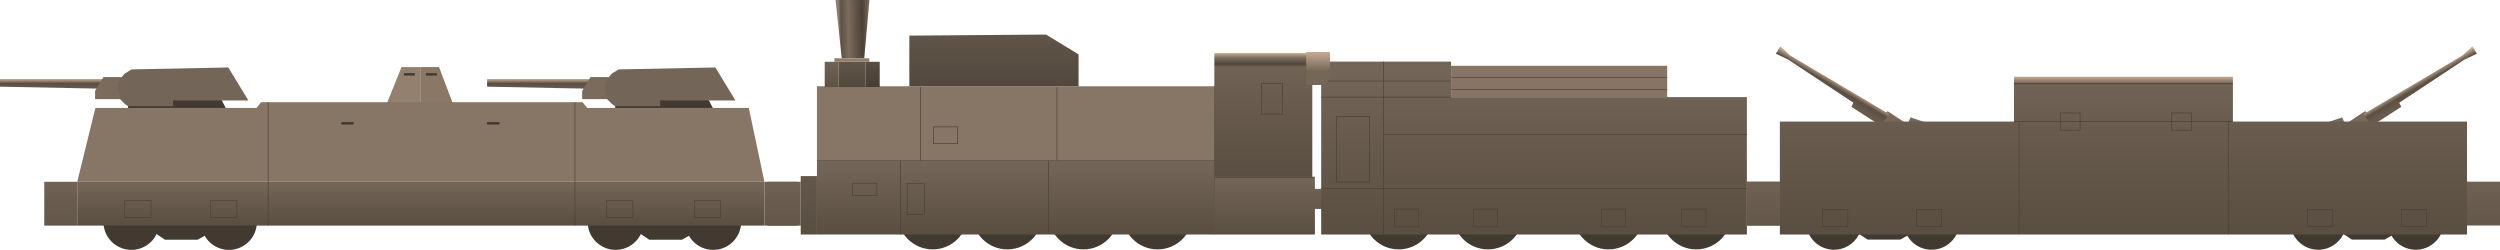 <svg viewBox="0 0 4084.94 408.26" xmlns="http://www.w3.org/2000/svg" xmlns:xlink="http://www.w3.org/1999/xlink"><linearGradient id="a" gradientUnits="userSpaceOnUse" x1="1659.53" x2="1659.53" y1="383.19" y2="262.46"><stop offset="0" stop-color="#594e41"/><stop offset=".94" stop-color="#736557"/></linearGradient><linearGradient id="b" gradientTransform="matrix(1 0 -.02 -1.22 1206.57 1164.67)" gradientUnits="userSpaceOnUse" x1="181.91" x2="237.34" y1="916.2" y2="916.2"><stop offset="0" stop-color="#927e6c"/><stop offset=".08" stop-color="#5d5146"/><stop offset=".29" stop-color="#7c6b5c"/><stop offset=".71" stop-color="#4a4137"/><stop offset="1" stop-color="#927e6c"/></linearGradient><linearGradient id="c" gradientUnits="userSpaceOnUse" x1="1624.11" x2="1624.11" y1="140.92" y2="56.47"><stop offset="0" stop-color="#52483d"/><stop offset="1" stop-color="#615549"/></linearGradient><linearGradient id="d" x1="1392.14" x2="1392.14" xlink:href="#c" y1="142.19" y2="100.94"/><linearGradient id="e" gradientTransform="matrix(.51 0 0 -1 134.22 458.37)" gradientUnits="userSpaceOnUse" x1="206.94" x2="206.94" y1="249.81" y2="208.56"><stop offset="0" stop-color="#453c33"/><stop offset="1" stop-color="#594e43"/></linearGradient><linearGradient id="f" gradientTransform="matrix(.5 0 0 -1 70.29 458.37)" gradientUnits="userSpaceOnUse" x1="206.94" x2="206.94" y1="249.81" y2="208.56"><stop offset="0" stop-color="#5e5346"/><stop offset="1" stop-color="#706254"/></linearGradient><linearGradient id="g" x1="1363.4" x2="1420.38" xlink:href="#b" y1="98.09" y2="98.09"/><linearGradient id="h" gradientTransform="matrix(.04 0 0 -1 117.03 886.18)" gradientUnits="userSpaceOnUse" x1="474.33" x2="474.33" y1="490.81" y2="395.37"><stop offset="0" stop-color="#594e42"/><stop offset="1" stop-color="#63574b"/></linearGradient><linearGradient id="i" gradientTransform="matrix(.08 0 0 1 1242.02 -107.62)" gradientUnits="userSpaceOnUse" x1="474.33" x2="474.33" y1="476.25" y2="404.65"><stop offset="0" stop-color="#63574a"/><stop offset="1" stop-color="#706254"/></linearGradient><linearGradient id="j" x1="19749.05" x2="19749.05" xlink:href="#i" y1="476.25" y2="404.65"/><linearGradient id="k" gradientTransform="matrix(-1 0 0 -1 1758.07 591.69)" gradientUnits="userSpaceOnUse" x1="879.03" x2="879.03" y1="397.32" y2="194.36"><stop offset="0" stop-color="#594e41"/><stop offset=".89" stop-color="#706255"/><stop offset=".91" stop-color="#50463c"/><stop offset=".96" stop-color="#7a6b5c"/><stop offset="1" stop-color="#c4ab93"/></linearGradient><linearGradient id="l" x1="2077.46" x2="2077.46" xlink:href="#a" y1="383.19" y2="288.7"/><linearGradient id="m" x1="2506.58" x2="2506.58" xlink:href="#a" y1="383.19" y2="100.67"/><linearGradient id="n" gradientUnits="userSpaceOnUse" x1="2153.73" x2="2153.73" y1="138.94" y2="85.03"><stop offset=".43" stop-color="#756758"/><stop offset="1" stop-color="#c7ab94"/></linearGradient><linearGradient id="o" gradientUnits="userSpaceOnUse" x1="84.49" x2="84.49" y1="144.77" y2="129.07"><stop offset="0" stop-color="#695a4e"/><stop offset=".53" stop-color="#5a4f43"/><stop offset="1" stop-color="#c7ab94"/></linearGradient><linearGradient id="p" x1="880.38" x2="880.38" xlink:href="#o" y1="144.77" y2="129.07"/><linearGradient id="q" x1="-13767.07" x2="-13767.07" xlink:href="#i" y1="476.25" y2="404.65"/><linearGradient id="r" x1="409.01" x2="409.01" xlink:href="#i" y1="476.25" y2="404.65"/><linearGradient id="s" x1="687.63" x2="687.63" xlink:href="#a" y1="368.63" y2="297.03"/><linearGradient id="t" gradientUnits="userSpaceOnUse" x1="3836.81" x2="3836.81" y1="254.32" y2="181.23"><stop offset="0" stop-color="#695c4d"/><stop offset=".95" stop-color="#7a6b5c"/><stop offset=".96" stop-color="#473e35"/><stop offset=".96" stop-color="#7a6b5c"/><stop offset="1" stop-color="#c4ab93"/></linearGradient><linearGradient id="u" gradientUnits="userSpaceOnUse" x1="3961.64" x2="3950.55" y1="149.45" y2="130.54"><stop offset=".03" stop-color="#695a4e"/><stop offset=".53" stop-color="#5a4f43"/><stop offset="1" stop-color="#c7ab94"/></linearGradient><linearGradient id="v" gradientTransform="matrix(-1 0 0 1 3834.27 -107.62)" x1="722.32" x2="722.32" xlink:href="#t" y1="361.94" y2="288.85"/><linearGradient id="w" gradientTransform="matrix(-1 0 0 1 3834.27 -107.62)" x1="847.15" x2="836.06" xlink:href="#u" y1="257.07" y2="238.16"/><linearGradient id="x" x1="19749.05" x2="19749.05" xlink:href="#i" y1="476.05" y2="404.45"/><linearGradient id="y" x1="33925.13" x2="33925.13" xlink:href="#i" y1="476.05" y2="404.45"/><linearGradient id="z" gradientUnits="userSpaceOnUse" x1="3469.64" x2="3469.64" y1="383.19" y2="125.39"><stop offset="0" stop-color="#594e41"/><stop offset=".95" stop-color="#706255"/><stop offset=".96" stop-color="#473e35"/><stop offset=".96" stop-color="#7a6b5c"/><stop offset="1" stop-color="#c4ab93"/></linearGradient><circle cx="1523.98" cy="350.05" fill="#423a31" r="57.45"/><circle cx="1645.99" cy="350.05" fill="#423a31" r="57.45"/><circle cx="1770.39" cy="350.05" fill="#423a31" r="57.45"/><circle cx="1891.46" cy="350.05" fill="#423a31" r="57.45"/><circle cx="2285.48" cy="350.05" fill="#423a31" r="57.45"/><circle cx="2431.31" cy="350.05" fill="#423a31" r="57.45"/><circle cx="2628.32" cy="350.05" fill="#423a31" r="57.45"/><circle cx="2771.6" cy="350.05" fill="#423a31" r="57.45"/><path d="m1334.86 140.95h649.34v121.51h-649.34z" fill="#877565"/><path d="m1334.86 262.46h649.34v120.74h-649.34z" fill="url(#a)"/><path d="m1420.64 0h-55.43l10.19 95.24h36.77z" fill="url(#b)"/><path d="m1485.85 58.2v82.72h276.51v-52.06l-53.22-32.39z" fill="url(#c)"/><path d="m1369.82 100.94h44.64v41.24h-44.64z" fill="url(#d)"/><path d="m229.26 208.56h22.98v41.24h-22.98z" fill="url(#e)" transform="matrix(-1 0 0 -1 1666.7 350.75)"/><path d="m162.36 208.56h22.26v41.24h-22.26z" fill="url(#f)" transform="matrix(-1 0 0 -1 1532.18 350.75)"/><path d="m1363.4 95.19h56.97v5.79h-56.97z" fill="url(#g)"/><path d="m123.14 395.37h26.52v95.44h-26.52z" fill="url(#h)" transform="matrix(-1 0 0 -1 1458.01 778.56)"/><path d="m1254.45 297.03h53.9v71.6h-53.9z" fill="url(#i)"/><path d="m2854.35 297.03h53.9v71.6h-53.9z" fill="url(#j)"/><path d="m799 194.36h160.07v202.96h-160.07z" fill="url(#k)" transform="matrix(-1 0 0 -1 2943.27 484.07)"/><path d="m2170.71 308.62h-22.19v-19.92h-164.32v94.49h164.32v-41.77h22.19z" fill="url(#l)"/><g fill="none" stroke="#473e35" stroke-miterlimit="10"><path d="m2061.6 136.28h34.16v50.1h-34.16z"/><path d="m1525.09 207.29h39.8v27.36h-39.8z"/><path d="m1393.01 299.29h39.8v20.04h-39.8z"/><path d="m1482.28 300.2h27.96v50.1h-27.96z"/><path d="m1984.2 262.46h-649.34"/><path d="m1503.87 142.19v120.27"/><path d="m1727.03 142.19v120.27"/><path d="m1471.07 262.46v120.73"/><path d="m1712.94 262.46v116.99"/><path d="m1984.2 140.95v242.24"/><path d="m1984.2 289.7h161"/></g><path d="m2371.01 158.69v-58.02h-212.21v282.52h212.21 483.34v-224.5z" fill="url(#m)"/><g fill="none" stroke="#473e35" stroke-miterlimit="10"><path d="m2260.44 100.67v282.52"/><path d="m2158.8 132.43h212.21"/><path d="m2371.01 158.69h-212.21"/><path d="m2854.35 219.45h-593.91"/><path d="m2854.35 307.97h-695.55"/><path d="m2183.79 190.09h54.15v107.38h-54.15z"/><path d="m2278.59 341.63h39.58v29.07h-39.58z"/><path d="m2407.34 341.63h39.58v29.07h-39.58z"/><path d="m2616.65 341.63h39.58v29.07h-39.58z"/><path d="m2747.93 341.63h39.58v29.07h-39.58z"/></g><path d="m2371.01 107.53h353.16v51.17h-353.16z" fill="#877465"/><path d="m2371.01 126.9h353.16" fill="none" stroke="#473e35" stroke-miterlimit="10"/><path d="m2371.01 146.3h353.16" fill="none" stroke="#473e35" stroke-miterlimit="10"/><path d="m2134.35 85h38.77a0 0 0 0 1 0 0v37a16.92 16.92 0 0 1 -16.92 16.92h-21.85a0 0 0 0 1 0 0v-53.92a0 0 0 0 1 0 0z" fill="url(#n)"/><path d="m-19.85 424.56a45.66 45.66 0 0 0 -45.52 42.24h-68.37a45.64 45.64 0 0 0 -45.52-42.24 45.66 45.66 0 0 0 -45.66 45.66 45.66 45.66 0 0 0 45.66 45.66 45.65 45.65 0 0 0 41.12-25.79l13.83 9.22h53.4l11.45-6.39a45.63 45.63 0 0 0 39.61 23 45.67 45.67 0 0 0 45.67-45.66 45.67 45.67 0 0 0 -45.67-45.7z" fill="#423a31" transform="translate(1185.2 -107.62)"/><path d="m-811.14 424.56a45.66 45.66 0 0 0 -45.53 42.24h-68.33a45.66 45.66 0 0 0 -45.53-42.24 45.66 45.66 0 0 0 -45.66 45.66 45.66 45.66 0 0 0 45.66 45.66 45.66 45.66 0 0 0 41.13-25.79l13.82 9.22h53.41l11.44-6.39a45.63 45.63 0 0 0 39.62 23 45.66 45.66 0 0 0 45.66-45.66 45.66 45.66 0 0 0 -45.69-45.7z" fill="#423a31" transform="translate(1185.2 -107.62)"/><path d="m373.01 184.53h-163.75v-26.68h149.97z" fill="#423a31"/><path d="m0 129.07v12.56l159.04 3.14 9.94-15.7z" fill="url(#o)"/><path d="m168.98 125.94-13.6 22.49v13.6h40.8l2.62-36.09z" fill="#7a6b5c"/><path d="m373.01 110.24-158 3.14-11.09 6.8-5.12 5.76-6.28 10.98v11.51l3.66 13.6 7.74 7.85 5.34 3.66h3.14 70.36v-9.41h123.06z" fill="#736557"/><path d="m1168.9 184.53h-163.75v-26.68h149.97z" fill="#423a31"/><path d="m795.89 129.07v12.56l159.04 3.14 9.94-15.7z" fill="url(#p)"/><path d="m964.87 125.94-13.6 22.49v13.6h40.8l2.62-36.09z" fill="#7a6b5c"/><path d="m1168.9 110.24-158 3.14-11.09 6.8-5.12 5.76-6.28 10.98v11.51l3.66 13.6 7.74 7.85 5.34 3.66h3.14 70.36v-9.41h123.06z" fill="#736557"/><path d="m687.63 168.76h-55.41l23.82-59.18h31.59z" fill="#94806e"/><path d="m717.38 109.58h-29.75v59.18h52.19" fill="#8a7766"/><path d="m72.33 297.03h53.9v71.6h-53.9z" fill="url(#q)"/><path d="m1249.02 297.03h53.9v71.6h-53.9z" fill="url(#r)"/><path d="m126.23 297.03h1122.79v71.6h-1122.79z" fill="url(#s)"/><path d="m1223.54 176.37h-264.09l-7.5-9.37h-525.39l-7.37 9.37h-263.32l-29.64 120.66h1122.79z" fill="#877565"/><path d="m438.1 167v201.63" fill="none" stroke="#473e35" stroke-miterlimit="10"/><path d="m939.5 167v201.63" fill="none" stroke="#473e35" stroke-miterlimit="10"/><path d="m344.32 327.96h42.79v27.76h-42.79z" fill="none" stroke="#473e35" stroke-miterlimit="10"/><path d="m203.92 327.96h42.79v27.76h-42.79z" fill="none" stroke="#473e35" stroke-miterlimit="10"/><path d="m991.34 327.96h42.79v27.76h-42.79z" fill="none" stroke="#473e35" stroke-miterlimit="10"/><path d="m1134.62 327.96h42.79v27.76h-42.79z" fill="none" stroke="#473e35" stroke-miterlimit="10"/><path d="m795.89 199.4h20.28v4.06h-20.28z" fill="#423a31"/><path d="m557.61 199.4h20.28v4.06h-20.28z" fill="#423a31"/><path d="m659.92 119.44h17.81v4.06h-17.81z" fill="#423a31"/><path d="m695.92 119.44h17.81v4.06h-17.81z" fill="#423a31"/><path d="m3783.43 206.48 43.41-14.62 5.32 11.08 32.78-21.71 25.25 37.21-90.37 35.88z" fill="url(#t)"/><path d="m3861.84 186.55 162.14-96.13 15.95-14.62 7.09 11.96-20.38 9.74-106.32 70.44 3.33 6.65-47.63 30.56z" fill="url(#u)"/><path d="m3165.33 206.48-43.41-14.62-5.32 11.08-32.78-21.71-25.25 37.21 90.37 35.88z" fill="url(#v)"/><path d="m3086.92 186.55-162.14-96.13-15.94-14.62-7.09 11.96 20.38 9.74 106.32 70.44-3.34 6.65 47.64 30.56z" fill="url(#w)"/><path d="m2762.17 424.36a45.65 45.65 0 0 0 -45.52 42.25h-68.37a45.61 45.61 0 1 0 -4.4 23.28l13.83 9.22h53.4l11.45-6.39a45.66 45.66 0 1 0 39.61-68.36z" fill="#423a31" transform="translate(1185.2 -107.62)"/><path d="m1970.87 424.36a45.65 45.65 0 0 0 -45.52 42.25h-68.35a45.61 45.61 0 1 0 -4.4 23.28l13.83 9.22h53.4l11.45-6.39a45.66 45.66 0 1 0 39.61-68.36z" fill="#423a31" transform="translate(1185.2 -107.62)"/><path d="m2854.35 296.83h53.9v71.6h-53.9z" fill="url(#x)"/><path d="m4031.04 296.83h53.9v71.6h-53.9z" fill="url(#y)"/><path d="m3648.51 198.65v-73.26h-357.73v73.26h-382.53v98.18 86.36h1122.79v-86.36-98.18z" fill="url(#z)"/><path d="m3290.78 198.65h357.73" fill="none" stroke="#473e35" stroke-miterlimit="10"/><path d="m3299 198.65v184.54" fill="none" stroke="#473e35" stroke-miterlimit="10"/><path d="m3640.83 198.65v184.54" fill="none" stroke="#473e35" stroke-miterlimit="10"/><path d="m2977.89 342.11h41.43v28.11h-41.43z" fill="none" stroke="#473e35" stroke-miterlimit="10"/><path d="m3131.29 342.11h41.43v28.11h-41.43z" fill="none" stroke="#473e35" stroke-miterlimit="10"/><path d="m3770.25 342.11h41.43v28.11h-41.43z" fill="none" stroke="#473e35" stroke-miterlimit="10"/><path d="m3366.38 184.59h32.44v28.11h-32.44z" fill="none" stroke="#473e35" stroke-miterlimit="10"/><path d="m3548.42 184.59h32.44v28.11h-32.44z" fill="none" stroke="#473e35" stroke-miterlimit="10"/><path d="m3923.65 342.11h41.43v28.11h-41.43z" fill="none" stroke="#473e35" stroke-miterlimit="10"/></svg>
